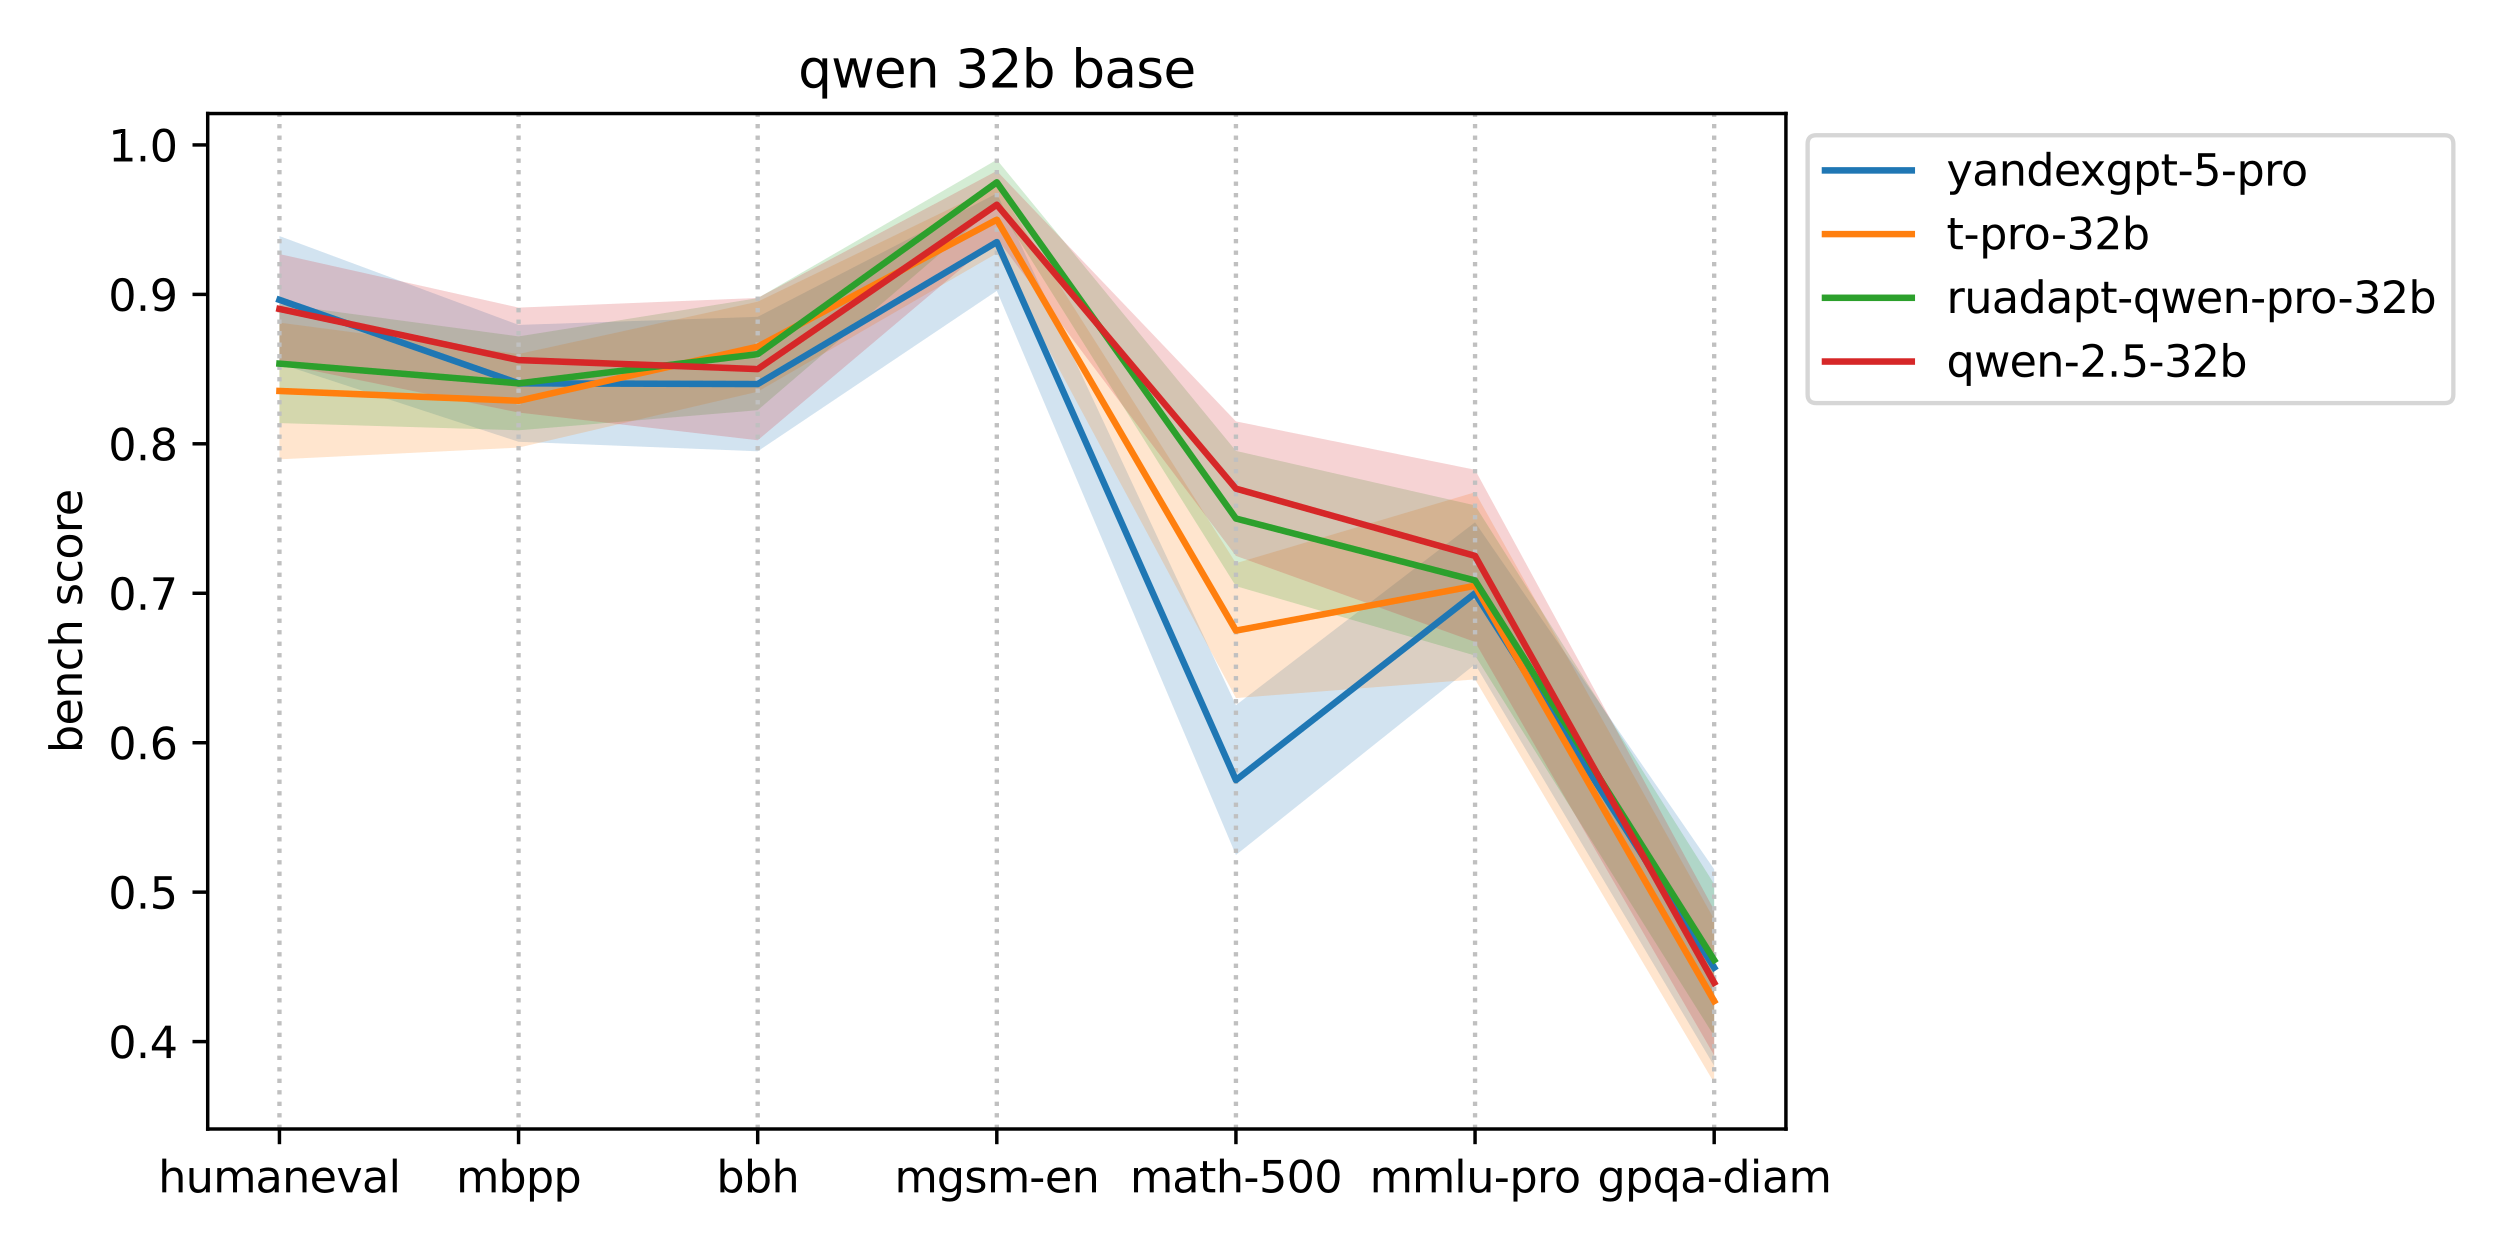 <?xml version="1.0" encoding="utf-8" standalone="no"?>
<!DOCTYPE svg PUBLIC "-//W3C//DTD SVG 1.1//EN"
  "http://www.w3.org/Graphics/SVG/1.1/DTD/svg11.dtd">
<svg xmlns:xlink="http://www.w3.org/1999/xlink" width="576pt" height="288pt" viewBox="0 0 576 288" xmlns="http://www.w3.org/2000/svg" version="1.1">
 <defs>
  <style type="text/css">*{stroke-linejoin: round; stroke-linecap: butt}</style>
 </defs>
 <g id="figure_1">
  <g id="patch_1">
   <path d="M 0 288 
L 576 288 
L 576 0 
L 0 0 
z
" style="fill: #ffffff"/>
  </g>
  <g id="axes_1">
   <g id="patch_2">
    <path d="M 47.855 260.12 
L 411.475 260.12 
L 411.475 26.16 
L 47.855 26.16 
z
" style="fill: #ffffff"/>
   </g>
   <g id="FillBetweenPolyCollection_1">
    <path d="M 64.383 54.389 
L 64.383 83.781 
L 119.477 101.788 
L 174.571 103.978 
L 229.665 67.008 
L 284.759 196.985 
L 339.853 153.043 
L 394.947 245.589 
L 394.947 200.29 
L 394.947 200.29 
L 339.853 120.333 
L 284.759 162.468 
L 229.665 44.542 
L 174.571 72.99 
L 119.477 74.859 
L 64.383 54.389 
z
" clip-path="url(#p6dbb147950)" style="fill: #1f77b4; fill-opacity: 0.2"/>
   </g>
   <g id="FillBetweenPolyCollection_2">
    <path d="M 64.383 74.334 
L 64.383 105.826 
L 119.477 103.127 
L 174.571 90.249 
L 229.665 58.357 
L 284.759 160.833 
L 339.853 156.529 
L 394.947 249.485 
L 394.947 211.826 
L 394.947 211.826 
L 339.853 113.404 
L 284.759 129.758 
L 229.665 42.863 
L 174.571 69.504 
L 119.477 81.558 
L 64.383 74.334 
z
" clip-path="url(#p6dbb147950)" style="fill: #ff7f0e; fill-opacity: 0.2"/>
   </g>
   <g id="FillBetweenPolyCollection_3">
    <path d="M 64.383 70.082 
L 64.383 97.48 
L 119.477 99.142 
L 174.571 94.51 
L 229.665 47.21 
L 284.759 135.052 
L 339.853 151.048 
L 394.947 238.72 
L 394.947 203.681 
L 394.947 203.681 
L 339.853 116.444 
L 284.759 103.892 
L 229.665 36.795 
L 174.571 68.686 
L 119.477 77.505 
L 64.383 70.082 
z
" clip-path="url(#p6dbb147950)" style="fill: #2ca02c; fill-opacity: 0.2"/>
   </g>
   <g id="FillBetweenPolyCollection_4">
    <path d="M 64.383 58.535 
L 64.383 83.834 
L 119.477 95.056 
L 174.571 101.439 
L 229.665 54.957 
L 284.759 128.08 
L 339.853 147.921 
L 394.947 243.155 
L 394.947 209.68 
L 394.947 209.68 
L 339.853 108.239 
L 284.759 97.092 
L 229.665 39.377 
L 174.571 68.643 
L 119.477 70.873 
L 64.383 58.535 
z
" clip-path="url(#p6dbb147950)" style="fill: #d62728; fill-opacity: 0.2"/>
   </g>
   <g id="matplotlib.axis_1">
    <g id="xtick_1">
     <g id="line2d_1">
      <defs>
       <path id="mb7150c63c7" d="M 0 0 
L 0 3.5 
" style="stroke: #000000; stroke-width: 0.8"/>
      </defs>
      <g>
       <use xlink:href="#mb7150c63c7" x="64.383" y="260.12" style="stroke: #000000; stroke-width: 0.8"/>
      </g>
     </g>
     <g id="text_1">
      <!-- humaneval -->
      <g transform="translate(36.453 274.718) scale(0.1 -0.1)">
       <defs>
        <path id="DejaVuSans-68" d="M 3513 2113 
L 3513 0 
L 2938 0 
L 2938 2094 
Q 2938 2591 2744 2837 
Q 2550 3084 2163 3084 
Q 1697 3084 1428 2787 
Q 1159 2491 1159 1978 
L 1159 0 
L 581 0 
L 581 4863 
L 1159 4863 
L 1159 2956 
Q 1366 3272 1645 3428 
Q 1925 3584 2291 3584 
Q 2894 3584 3203 3211 
Q 3513 2838 3513 2113 
z
" transform="scale(0.016)"/>
        <path id="DejaVuSans-75" d="M 544 1381 
L 544 3500 
L 1119 3500 
L 1119 1403 
Q 1119 906 1312 657 
Q 1506 409 1894 409 
Q 2359 409 2629 706 
Q 2900 1003 2900 1516 
L 2900 3500 
L 3475 3500 
L 3475 0 
L 2900 0 
L 2900 538 
Q 2691 219 2414 64 
Q 2138 -91 1772 -91 
Q 1169 -91 856 284 
Q 544 659 544 1381 
z
M 1991 3584 
L 1991 3584 
z
" transform="scale(0.016)"/>
        <path id="DejaVuSans-6d" d="M 3328 2828 
Q 3544 3216 3844 3400 
Q 4144 3584 4550 3584 
Q 5097 3584 5394 3201 
Q 5691 2819 5691 2113 
L 5691 0 
L 5113 0 
L 5113 2094 
Q 5113 2597 4934 2840 
Q 4756 3084 4391 3084 
Q 3944 3084 3684 2787 
Q 3425 2491 3425 1978 
L 3425 0 
L 2847 0 
L 2847 2094 
Q 2847 2600 2669 2842 
Q 2491 3084 2119 3084 
Q 1678 3084 1418 2786 
Q 1159 2488 1159 1978 
L 1159 0 
L 581 0 
L 581 3500 
L 1159 3500 
L 1159 2956 
Q 1356 3278 1631 3431 
Q 1906 3584 2284 3584 
Q 2666 3584 2933 3390 
Q 3200 3197 3328 2828 
z
" transform="scale(0.016)"/>
        <path id="DejaVuSans-61" d="M 2194 1759 
Q 1497 1759 1228 1600 
Q 959 1441 959 1056 
Q 959 750 1161 570 
Q 1363 391 1709 391 
Q 2188 391 2477 730 
Q 2766 1069 2766 1631 
L 2766 1759 
L 2194 1759 
z
M 3341 1997 
L 3341 0 
L 2766 0 
L 2766 531 
Q 2569 213 2275 61 
Q 1981 -91 1556 -91 
Q 1019 -91 701 211 
Q 384 513 384 1019 
Q 384 1609 779 1909 
Q 1175 2209 1959 2209 
L 2766 2209 
L 2766 2266 
Q 2766 2663 2505 2880 
Q 2244 3097 1772 3097 
Q 1472 3097 1187 3025 
Q 903 2953 641 2809 
L 641 3341 
Q 956 3463 1253 3523 
Q 1550 3584 1831 3584 
Q 2591 3584 2966 3190 
Q 3341 2797 3341 1997 
z
" transform="scale(0.016)"/>
        <path id="DejaVuSans-6e" d="M 3513 2113 
L 3513 0 
L 2938 0 
L 2938 2094 
Q 2938 2591 2744 2837 
Q 2550 3084 2163 3084 
Q 1697 3084 1428 2787 
Q 1159 2491 1159 1978 
L 1159 0 
L 581 0 
L 581 3500 
L 1159 3500 
L 1159 2956 
Q 1366 3272 1645 3428 
Q 1925 3584 2291 3584 
Q 2894 3584 3203 3211 
Q 3513 2838 3513 2113 
z
" transform="scale(0.016)"/>
        <path id="DejaVuSans-65" d="M 3597 1894 
L 3597 1613 
L 953 1613 
Q 991 1019 1311 708 
Q 1631 397 2203 397 
Q 2534 397 2845 478 
Q 3156 559 3463 722 
L 3463 178 
Q 3153 47 2828 -22 
Q 2503 -91 2169 -91 
Q 1331 -91 842 396 
Q 353 884 353 1716 
Q 353 2575 817 3079 
Q 1281 3584 2069 3584 
Q 2775 3584 3186 3129 
Q 3597 2675 3597 1894 
z
M 3022 2063 
Q 3016 2534 2758 2815 
Q 2500 3097 2075 3097 
Q 1594 3097 1305 2825 
Q 1016 2553 972 2059 
L 3022 2063 
z
" transform="scale(0.016)"/>
        <path id="DejaVuSans-76" d="M 191 3500 
L 800 3500 
L 1894 563 
L 2988 3500 
L 3597 3500 
L 2284 0 
L 1503 0 
L 191 3500 
z
" transform="scale(0.016)"/>
        <path id="DejaVuSans-6c" d="M 603 4863 
L 1178 4863 
L 1178 0 
L 603 0 
L 603 4863 
z
" transform="scale(0.016)"/>
       </defs>
       <use xlink:href="#DejaVuSans-68"/>
       <use xlink:href="#DejaVuSans-75" transform="translate(63.379 0)"/>
       <use xlink:href="#DejaVuSans-6d" transform="translate(126.758 0)"/>
       <use xlink:href="#DejaVuSans-61" transform="translate(224.17 0)"/>
       <use xlink:href="#DejaVuSans-6e" transform="translate(285.449 0)"/>
       <use xlink:href="#DejaVuSans-65" transform="translate(348.828 0)"/>
       <use xlink:href="#DejaVuSans-76" transform="translate(410.352 0)"/>
       <use xlink:href="#DejaVuSans-61" transform="translate(469.531 0)"/>
       <use xlink:href="#DejaVuSans-6c" transform="translate(530.811 0)"/>
      </g>
     </g>
    </g>
    <g id="xtick_2">
     <g id="line2d_2">
      <g>
       <use xlink:href="#mb7150c63c7" x="119.477" y="260.12" style="stroke: #000000; stroke-width: 0.8"/>
      </g>
     </g>
     <g id="text_2">
      <!-- mbpp -->
      <g transform="translate(105.084 274.718) scale(0.1 -0.1)">
       <defs>
        <path id="DejaVuSans-62" d="M 3116 1747 
Q 3116 2381 2855 2742 
Q 2594 3103 2138 3103 
Q 1681 3103 1420 2742 
Q 1159 2381 1159 1747 
Q 1159 1113 1420 752 
Q 1681 391 2138 391 
Q 2594 391 2855 752 
Q 3116 1113 3116 1747 
z
M 1159 2969 
Q 1341 3281 1617 3432 
Q 1894 3584 2278 3584 
Q 2916 3584 3314 3078 
Q 3713 2572 3713 1747 
Q 3713 922 3314 415 
Q 2916 -91 2278 -91 
Q 1894 -91 1617 61 
Q 1341 213 1159 525 
L 1159 0 
L 581 0 
L 581 4863 
L 1159 4863 
L 1159 2969 
z
" transform="scale(0.016)"/>
        <path id="DejaVuSans-70" d="M 1159 525 
L 1159 -1331 
L 581 -1331 
L 581 3500 
L 1159 3500 
L 1159 2969 
Q 1341 3281 1617 3432 
Q 1894 3584 2278 3584 
Q 2916 3584 3314 3078 
Q 3713 2572 3713 1747 
Q 3713 922 3314 415 
Q 2916 -91 2278 -91 
Q 1894 -91 1617 61 
Q 1341 213 1159 525 
z
M 3116 1747 
Q 3116 2381 2855 2742 
Q 2594 3103 2138 3103 
Q 1681 3103 1420 2742 
Q 1159 2381 1159 1747 
Q 1159 1113 1420 752 
Q 1681 391 2138 391 
Q 2594 391 2855 752 
Q 3116 1113 3116 1747 
z
" transform="scale(0.016)"/>
       </defs>
       <use xlink:href="#DejaVuSans-6d"/>
       <use xlink:href="#DejaVuSans-62" transform="translate(97.412 0)"/>
       <use xlink:href="#DejaVuSans-70" transform="translate(160.889 0)"/>
       <use xlink:href="#DejaVuSans-70" transform="translate(224.365 0)"/>
      </g>
     </g>
    </g>
    <g id="xtick_3">
     <g id="line2d_3">
      <g>
       <use xlink:href="#mb7150c63c7" x="174.571" y="260.12" style="stroke: #000000; stroke-width: 0.8"/>
      </g>
     </g>
     <g id="text_3">
      <!-- bbh -->
      <g transform="translate(165.054 274.718) scale(0.1 -0.1)">
       <use xlink:href="#DejaVuSans-62"/>
       <use xlink:href="#DejaVuSans-62" transform="translate(63.477 0)"/>
       <use xlink:href="#DejaVuSans-68" transform="translate(126.953 0)"/>
      </g>
     </g>
    </g>
    <g id="xtick_4">
     <g id="line2d_4">
      <g>
       <use xlink:href="#mb7150c63c7" x="229.665" y="260.12" style="stroke: #000000; stroke-width: 0.8"/>
      </g>
     </g>
     <g id="text_4">
      <!-- mgsm-en -->
      <g transform="translate(206.096 274.718) scale(0.1 -0.1)">
       <defs>
        <path id="DejaVuSans-67" d="M 2906 1791 
Q 2906 2416 2648 2759 
Q 2391 3103 1925 3103 
Q 1463 3103 1205 2759 
Q 947 2416 947 1791 
Q 947 1169 1205 825 
Q 1463 481 1925 481 
Q 2391 481 2648 825 
Q 2906 1169 2906 1791 
z
M 3481 434 
Q 3481 -459 3084 -895 
Q 2688 -1331 1869 -1331 
Q 1566 -1331 1297 -1286 
Q 1028 -1241 775 -1147 
L 775 -588 
Q 1028 -725 1275 -790 
Q 1522 -856 1778 -856 
Q 2344 -856 2625 -561 
Q 2906 -266 2906 331 
L 2906 616 
Q 2728 306 2450 153 
Q 2172 0 1784 0 
Q 1141 0 747 490 
Q 353 981 353 1791 
Q 353 2603 747 3093 
Q 1141 3584 1784 3584 
Q 2172 3584 2450 3431 
Q 2728 3278 2906 2969 
L 2906 3500 
L 3481 3500 
L 3481 434 
z
" transform="scale(0.016)"/>
        <path id="DejaVuSans-73" d="M 2834 3397 
L 2834 2853 
Q 2591 2978 2328 3040 
Q 2066 3103 1784 3103 
Q 1356 3103 1142 2972 
Q 928 2841 928 2578 
Q 928 2378 1081 2264 
Q 1234 2150 1697 2047 
L 1894 2003 
Q 2506 1872 2764 1633 
Q 3022 1394 3022 966 
Q 3022 478 2636 193 
Q 2250 -91 1575 -91 
Q 1294 -91 989 -36 
Q 684 19 347 128 
L 347 722 
Q 666 556 975 473 
Q 1284 391 1588 391 
Q 1994 391 2212 530 
Q 2431 669 2431 922 
Q 2431 1156 2273 1281 
Q 2116 1406 1581 1522 
L 1381 1569 
Q 847 1681 609 1914 
Q 372 2147 372 2553 
Q 372 3047 722 3315 
Q 1072 3584 1716 3584 
Q 2034 3584 2315 3537 
Q 2597 3491 2834 3397 
z
" transform="scale(0.016)"/>
        <path id="DejaVuSans-2d" d="M 313 2009 
L 1997 2009 
L 1997 1497 
L 313 1497 
L 313 2009 
z
" transform="scale(0.016)"/>
       </defs>
       <use xlink:href="#DejaVuSans-6d"/>
       <use xlink:href="#DejaVuSans-67" transform="translate(97.412 0)"/>
       <use xlink:href="#DejaVuSans-73" transform="translate(160.889 0)"/>
       <use xlink:href="#DejaVuSans-6d" transform="translate(212.988 0)"/>
       <use xlink:href="#DejaVuSans-2d" transform="translate(310.4 0)"/>
       <use xlink:href="#DejaVuSans-65" transform="translate(346.484 0)"/>
       <use xlink:href="#DejaVuSans-6e" transform="translate(408.008 0)"/>
      </g>
     </g>
    </g>
    <g id="xtick_5">
     <g id="line2d_5">
      <g>
       <use xlink:href="#mb7150c63c7" x="284.759" y="260.12" style="stroke: #000000; stroke-width: 0.8"/>
      </g>
     </g>
     <g id="text_5">
      <!-- math-500 -->
      <g transform="translate(260.348 274.718) scale(0.1 -0.1)">
       <defs>
        <path id="DejaVuSans-74" d="M 1172 4494 
L 1172 3500 
L 2356 3500 
L 2356 3053 
L 1172 3053 
L 1172 1153 
Q 1172 725 1289 603 
Q 1406 481 1766 481 
L 2356 481 
L 2356 0 
L 1766 0 
Q 1100 0 847 248 
Q 594 497 594 1153 
L 594 3053 
L 172 3053 
L 172 3500 
L 594 3500 
L 594 4494 
L 1172 4494 
z
" transform="scale(0.016)"/>
        <path id="DejaVuSans-35" d="M 691 4666 
L 3169 4666 
L 3169 4134 
L 1269 4134 
L 1269 2991 
Q 1406 3038 1543 3061 
Q 1681 3084 1819 3084 
Q 2600 3084 3056 2656 
Q 3513 2228 3513 1497 
Q 3513 744 3044 326 
Q 2575 -91 1722 -91 
Q 1428 -91 1123 -41 
Q 819 9 494 109 
L 494 744 
Q 775 591 1075 516 
Q 1375 441 1709 441 
Q 2250 441 2565 725 
Q 2881 1009 2881 1497 
Q 2881 1984 2565 2268 
Q 2250 2553 1709 2553 
Q 1456 2553 1204 2497 
Q 953 2441 691 2322 
L 691 4666 
z
" transform="scale(0.016)"/>
        <path id="DejaVuSans-30" d="M 2034 4250 
Q 1547 4250 1301 3770 
Q 1056 3291 1056 2328 
Q 1056 1369 1301 889 
Q 1547 409 2034 409 
Q 2525 409 2770 889 
Q 3016 1369 3016 2328 
Q 3016 3291 2770 3770 
Q 2525 4250 2034 4250 
z
M 2034 4750 
Q 2819 4750 3233 4129 
Q 3647 3509 3647 2328 
Q 3647 1150 3233 529 
Q 2819 -91 2034 -91 
Q 1250 -91 836 529 
Q 422 1150 422 2328 
Q 422 3509 836 4129 
Q 1250 4750 2034 4750 
z
" transform="scale(0.016)"/>
       </defs>
       <use xlink:href="#DejaVuSans-6d"/>
       <use xlink:href="#DejaVuSans-61" transform="translate(97.412 0)"/>
       <use xlink:href="#DejaVuSans-74" transform="translate(158.691 0)"/>
       <use xlink:href="#DejaVuSans-68" transform="translate(197.9 0)"/>
       <use xlink:href="#DejaVuSans-2d" transform="translate(261.279 0)"/>
       <use xlink:href="#DejaVuSans-35" transform="translate(297.363 0)"/>
       <use xlink:href="#DejaVuSans-30" transform="translate(360.986 0)"/>
       <use xlink:href="#DejaVuSans-30" transform="translate(424.609 0)"/>
      </g>
     </g>
    </g>
    <g id="xtick_6">
     <g id="line2d_6">
      <g>
       <use xlink:href="#mb7150c63c7" x="339.853" y="260.12" style="stroke: #000000; stroke-width: 0.8"/>
      </g>
     </g>
     <g id="text_6">
      <!-- mmlu-pro -->
      <g transform="translate(315.574 274.718) scale(0.1 -0.1)">
       <defs>
        <path id="DejaVuSans-72" d="M 2631 2963 
Q 2534 3019 2420 3045 
Q 2306 3072 2169 3072 
Q 1681 3072 1420 2755 
Q 1159 2438 1159 1844 
L 1159 0 
L 581 0 
L 581 3500 
L 1159 3500 
L 1159 2956 
Q 1341 3275 1631 3429 
Q 1922 3584 2338 3584 
Q 2397 3584 2469 3576 
Q 2541 3569 2628 3553 
L 2631 2963 
z
" transform="scale(0.016)"/>
        <path id="DejaVuSans-6f" d="M 1959 3097 
Q 1497 3097 1228 2736 
Q 959 2375 959 1747 
Q 959 1119 1226 758 
Q 1494 397 1959 397 
Q 2419 397 2687 759 
Q 2956 1122 2956 1747 
Q 2956 2369 2687 2733 
Q 2419 3097 1959 3097 
z
M 1959 3584 
Q 2709 3584 3137 3096 
Q 3566 2609 3566 1747 
Q 3566 888 3137 398 
Q 2709 -91 1959 -91 
Q 1206 -91 779 398 
Q 353 888 353 1747 
Q 353 2609 779 3096 
Q 1206 3584 1959 3584 
z
" transform="scale(0.016)"/>
       </defs>
       <use xlink:href="#DejaVuSans-6d"/>
       <use xlink:href="#DejaVuSans-6d" transform="translate(97.412 0)"/>
       <use xlink:href="#DejaVuSans-6c" transform="translate(194.824 0)"/>
       <use xlink:href="#DejaVuSans-75" transform="translate(222.607 0)"/>
       <use xlink:href="#DejaVuSans-2d" transform="translate(285.986 0)"/>
       <use xlink:href="#DejaVuSans-70" transform="translate(322.07 0)"/>
       <use xlink:href="#DejaVuSans-72" transform="translate(385.547 0)"/>
       <use xlink:href="#DejaVuSans-6f" transform="translate(424.41 0)"/>
      </g>
     </g>
    </g>
    <g id="xtick_7">
     <g id="line2d_7">
      <g>
       <use xlink:href="#mb7150c63c7" x="394.947" y="260.12" style="stroke: #000000; stroke-width: 0.8"/>
      </g>
     </g>
     <g id="text_7">
      <!-- gpqa-diam -->
      <g transform="translate(368.059 274.718) scale(0.1 -0.1)">
       <defs>
        <path id="DejaVuSans-71" d="M 947 1747 
Q 947 1113 1208 752 
Q 1469 391 1925 391 
Q 2381 391 2643 752 
Q 2906 1113 2906 1747 
Q 2906 2381 2643 2742 
Q 2381 3103 1925 3103 
Q 1469 3103 1208 2742 
Q 947 2381 947 1747 
z
M 2906 525 
Q 2725 213 2448 61 
Q 2172 -91 1784 -91 
Q 1150 -91 751 415 
Q 353 922 353 1747 
Q 353 2572 751 3078 
Q 1150 3584 1784 3584 
Q 2172 3584 2448 3432 
Q 2725 3281 2906 2969 
L 2906 3500 
L 3481 3500 
L 3481 -1331 
L 2906 -1331 
L 2906 525 
z
" transform="scale(0.016)"/>
        <path id="DejaVuSans-64" d="M 2906 2969 
L 2906 4863 
L 3481 4863 
L 3481 0 
L 2906 0 
L 2906 525 
Q 2725 213 2448 61 
Q 2172 -91 1784 -91 
Q 1150 -91 751 415 
Q 353 922 353 1747 
Q 353 2572 751 3078 
Q 1150 3584 1784 3584 
Q 2172 3584 2448 3432 
Q 2725 3281 2906 2969 
z
M 947 1747 
Q 947 1113 1208 752 
Q 1469 391 1925 391 
Q 2381 391 2643 752 
Q 2906 1113 2906 1747 
Q 2906 2381 2643 2742 
Q 2381 3103 1925 3103 
Q 1469 3103 1208 2742 
Q 947 2381 947 1747 
z
" transform="scale(0.016)"/>
        <path id="DejaVuSans-69" d="M 603 3500 
L 1178 3500 
L 1178 0 
L 603 0 
L 603 3500 
z
M 603 4863 
L 1178 4863 
L 1178 4134 
L 603 4134 
L 603 4863 
z
" transform="scale(0.016)"/>
       </defs>
       <use xlink:href="#DejaVuSans-67"/>
       <use xlink:href="#DejaVuSans-70" transform="translate(63.477 0)"/>
       <use xlink:href="#DejaVuSans-71" transform="translate(126.953 0)"/>
       <use xlink:href="#DejaVuSans-61" transform="translate(190.43 0)"/>
       <use xlink:href="#DejaVuSans-2d" transform="translate(251.709 0)"/>
       <use xlink:href="#DejaVuSans-64" transform="translate(287.793 0)"/>
       <use xlink:href="#DejaVuSans-69" transform="translate(351.27 0)"/>
       <use xlink:href="#DejaVuSans-61" transform="translate(379.053 0)"/>
       <use xlink:href="#DejaVuSans-6d" transform="translate(440.332 0)"/>
      </g>
     </g>
    </g>
   </g>
   <g id="matplotlib.axis_2">
    <g id="ytick_1">
     <g id="line2d_8">
      <defs>
       <path id="m9d7201473e" d="M 0 0 
L -3.5 0 
" style="stroke: #000000; stroke-width: 0.8"/>
      </defs>
      <g>
       <use xlink:href="#m9d7201473e" x="47.855" y="239.981" style="stroke: #000000; stroke-width: 0.8"/>
      </g>
     </g>
     <g id="text_8">
      <!-- 0.4 -->
      <g transform="translate(24.952 243.78) scale(0.1 -0.1)">
       <defs>
        <path id="DejaVuSans-2e" d="M 684 794 
L 1344 794 
L 1344 0 
L 684 0 
L 684 794 
z
" transform="scale(0.016)"/>
        <path id="DejaVuSans-34" d="M 2419 4116 
L 825 1625 
L 2419 1625 
L 2419 4116 
z
M 2253 4666 
L 3047 4666 
L 3047 1625 
L 3713 1625 
L 3713 1100 
L 3047 1100 
L 3047 0 
L 2419 0 
L 2419 1100 
L 313 1100 
L 313 1709 
L 2253 4666 
z
" transform="scale(0.016)"/>
       </defs>
       <use xlink:href="#DejaVuSans-30"/>
       <use xlink:href="#DejaVuSans-2e" transform="translate(63.623 0)"/>
       <use xlink:href="#DejaVuSans-34" transform="translate(95.41 0)"/>
      </g>
     </g>
    </g>
    <g id="ytick_2">
     <g id="line2d_9">
      <g>
       <use xlink:href="#m9d7201473e" x="47.855" y="205.55" style="stroke: #000000; stroke-width: 0.8"/>
      </g>
     </g>
     <g id="text_9">
      <!-- 0.5 -->
      <g transform="translate(24.952 209.349) scale(0.1 -0.1)">
       <use xlink:href="#DejaVuSans-30"/>
       <use xlink:href="#DejaVuSans-2e" transform="translate(63.623 0)"/>
       <use xlink:href="#DejaVuSans-35" transform="translate(95.41 0)"/>
      </g>
     </g>
    </g>
    <g id="ytick_3">
     <g id="line2d_10">
      <g>
       <use xlink:href="#m9d7201473e" x="47.855" y="171.119" style="stroke: #000000; stroke-width: 0.8"/>
      </g>
     </g>
     <g id="text_10">
      <!-- 0.6 -->
      <g transform="translate(24.952 174.918) scale(0.1 -0.1)">
       <defs>
        <path id="DejaVuSans-36" d="M 2113 2584 
Q 1688 2584 1439 2293 
Q 1191 2003 1191 1497 
Q 1191 994 1439 701 
Q 1688 409 2113 409 
Q 2538 409 2786 701 
Q 3034 994 3034 1497 
Q 3034 2003 2786 2293 
Q 2538 2584 2113 2584 
z
M 3366 4563 
L 3366 3988 
Q 3128 4100 2886 4159 
Q 2644 4219 2406 4219 
Q 1781 4219 1451 3797 
Q 1122 3375 1075 2522 
Q 1259 2794 1537 2939 
Q 1816 3084 2150 3084 
Q 2853 3084 3261 2657 
Q 3669 2231 3669 1497 
Q 3669 778 3244 343 
Q 2819 -91 2113 -91 
Q 1303 -91 875 529 
Q 447 1150 447 2328 
Q 447 3434 972 4092 
Q 1497 4750 2381 4750 
Q 2619 4750 2861 4703 
Q 3103 4656 3366 4563 
z
" transform="scale(0.016)"/>
       </defs>
       <use xlink:href="#DejaVuSans-30"/>
       <use xlink:href="#DejaVuSans-2e" transform="translate(63.623 0)"/>
       <use xlink:href="#DejaVuSans-36" transform="translate(95.41 0)"/>
      </g>
     </g>
    </g>
    <g id="ytick_4">
     <g id="line2d_11">
      <g>
       <use xlink:href="#m9d7201473e" x="47.855" y="136.688" style="stroke: #000000; stroke-width: 0.8"/>
      </g>
     </g>
     <g id="text_11">
      <!-- 0.7 -->
      <g transform="translate(24.952 140.487) scale(0.1 -0.1)">
       <defs>
        <path id="DejaVuSans-37" d="M 525 4666 
L 3525 4666 
L 3525 4397 
L 1831 0 
L 1172 0 
L 2766 4134 
L 525 4134 
L 525 4666 
z
" transform="scale(0.016)"/>
       </defs>
       <use xlink:href="#DejaVuSans-30"/>
       <use xlink:href="#DejaVuSans-2e" transform="translate(63.623 0)"/>
       <use xlink:href="#DejaVuSans-37" transform="translate(95.41 0)"/>
      </g>
     </g>
    </g>
    <g id="ytick_5">
     <g id="line2d_12">
      <g>
       <use xlink:href="#m9d7201473e" x="47.855" y="102.257" style="stroke: #000000; stroke-width: 0.8"/>
      </g>
     </g>
     <g id="text_12">
      <!-- 0.8 -->
      <g transform="translate(24.952 106.056) scale(0.1 -0.1)">
       <defs>
        <path id="DejaVuSans-38" d="M 2034 2216 
Q 1584 2216 1326 1975 
Q 1069 1734 1069 1313 
Q 1069 891 1326 650 
Q 1584 409 2034 409 
Q 2484 409 2743 651 
Q 3003 894 3003 1313 
Q 3003 1734 2745 1975 
Q 2488 2216 2034 2216 
z
M 1403 2484 
Q 997 2584 770 2862 
Q 544 3141 544 3541 
Q 544 4100 942 4425 
Q 1341 4750 2034 4750 
Q 2731 4750 3128 4425 
Q 3525 4100 3525 3541 
Q 3525 3141 3298 2862 
Q 3072 2584 2669 2484 
Q 3125 2378 3379 2068 
Q 3634 1759 3634 1313 
Q 3634 634 3220 271 
Q 2806 -91 2034 -91 
Q 1263 -91 848 271 
Q 434 634 434 1313 
Q 434 1759 690 2068 
Q 947 2378 1403 2484 
z
M 1172 3481 
Q 1172 3119 1398 2916 
Q 1625 2713 2034 2713 
Q 2441 2713 2670 2916 
Q 2900 3119 2900 3481 
Q 2900 3844 2670 4047 
Q 2441 4250 2034 4250 
Q 1625 4250 1398 4047 
Q 1172 3844 1172 3481 
z
" transform="scale(0.016)"/>
       </defs>
       <use xlink:href="#DejaVuSans-30"/>
       <use xlink:href="#DejaVuSans-2e" transform="translate(63.623 0)"/>
       <use xlink:href="#DejaVuSans-38" transform="translate(95.41 0)"/>
      </g>
     </g>
    </g>
    <g id="ytick_6">
     <g id="line2d_13">
      <g>
       <use xlink:href="#m9d7201473e" x="47.855" y="67.826" style="stroke: #000000; stroke-width: 0.8"/>
      </g>
     </g>
     <g id="text_13">
      <!-- 0.9 -->
      <g transform="translate(24.952 71.625) scale(0.1 -0.1)">
       <defs>
        <path id="DejaVuSans-39" d="M 703 97 
L 703 672 
Q 941 559 1184 500 
Q 1428 441 1663 441 
Q 2288 441 2617 861 
Q 2947 1281 2994 2138 
Q 2813 1869 2534 1725 
Q 2256 1581 1919 1581 
Q 1219 1581 811 2004 
Q 403 2428 403 3163 
Q 403 3881 828 4315 
Q 1253 4750 1959 4750 
Q 2769 4750 3195 4129 
Q 3622 3509 3622 2328 
Q 3622 1225 3098 567 
Q 2575 -91 1691 -91 
Q 1453 -91 1209 -44 
Q 966 3 703 97 
z
M 1959 2075 
Q 2384 2075 2632 2365 
Q 2881 2656 2881 3163 
Q 2881 3666 2632 3958 
Q 2384 4250 1959 4250 
Q 1534 4250 1286 3958 
Q 1038 3666 1038 3163 
Q 1038 2656 1286 2365 
Q 1534 2075 1959 2075 
z
" transform="scale(0.016)"/>
       </defs>
       <use xlink:href="#DejaVuSans-30"/>
       <use xlink:href="#DejaVuSans-2e" transform="translate(63.623 0)"/>
       <use xlink:href="#DejaVuSans-39" transform="translate(95.41 0)"/>
      </g>
     </g>
    </g>
    <g id="ytick_7">
     <g id="line2d_14">
      <g>
       <use xlink:href="#m9d7201473e" x="47.855" y="33.394" style="stroke: #000000; stroke-width: 0.8"/>
      </g>
     </g>
     <g id="text_14">
      <!-- 1.0 -->
      <g transform="translate(24.952 37.194) scale(0.1 -0.1)">
       <defs>
        <path id="DejaVuSans-31" d="M 794 531 
L 1825 531 
L 1825 4091 
L 703 3866 
L 703 4441 
L 1819 4666 
L 2450 4666 
L 2450 531 
L 3481 531 
L 3481 0 
L 794 0 
L 794 531 
z
" transform="scale(0.016)"/>
       </defs>
       <use xlink:href="#DejaVuSans-31"/>
       <use xlink:href="#DejaVuSans-2e" transform="translate(63.623 0)"/>
       <use xlink:href="#DejaVuSans-30" transform="translate(95.41 0)"/>
      </g>
     </g>
    </g>
    <g id="text_15">
     <!-- bench score -->
     <g transform="translate(18.872 173.499) rotate(-90) scale(0.1 -0.1)">
      <defs>
       <path id="DejaVuSans-63" d="M 3122 3366 
L 3122 2828 
Q 2878 2963 2633 3030 
Q 2388 3097 2138 3097 
Q 1578 3097 1268 2742 
Q 959 2388 959 1747 
Q 959 1106 1268 751 
Q 1578 397 2138 397 
Q 2388 397 2633 464 
Q 2878 531 3122 666 
L 3122 134 
Q 2881 22 2623 -34 
Q 2366 -91 2075 -91 
Q 1284 -91 818 406 
Q 353 903 353 1747 
Q 353 2603 823 3093 
Q 1294 3584 2113 3584 
Q 2378 3584 2631 3529 
Q 2884 3475 3122 3366 
z
" transform="scale(0.016)"/>
       <path id="DejaVuSans-20" transform="scale(0.016)"/>
      </defs>
      <use xlink:href="#DejaVuSans-62"/>
      <use xlink:href="#DejaVuSans-65" transform="translate(63.477 0)"/>
      <use xlink:href="#DejaVuSans-6e" transform="translate(125 0)"/>
      <use xlink:href="#DejaVuSans-63" transform="translate(188.379 0)"/>
      <use xlink:href="#DejaVuSans-68" transform="translate(243.359 0)"/>
      <use xlink:href="#DejaVuSans-20" transform="translate(306.738 0)"/>
      <use xlink:href="#DejaVuSans-73" transform="translate(338.525 0)"/>
      <use xlink:href="#DejaVuSans-63" transform="translate(390.625 0)"/>
      <use xlink:href="#DejaVuSans-6f" transform="translate(445.605 0)"/>
      <use xlink:href="#DejaVuSans-72" transform="translate(506.787 0)"/>
      <use xlink:href="#DejaVuSans-65" transform="translate(545.65 0)"/>
     </g>
    </g>
   </g>
   <g id="line2d_15">
    <path d="M 64.383 260.12 
L 64.383 26.16 
" clip-path="url(#p6dbb147950)" style="fill: none; stroke-dasharray: 1,1.65; stroke-dashoffset: 0; stroke: #c0c0c0"/>
   </g>
   <g id="line2d_16">
    <path d="M 119.477 260.12 
L 119.477 26.16 
" clip-path="url(#p6dbb147950)" style="fill: none; stroke-dasharray: 1,1.65; stroke-dashoffset: 0; stroke: #c0c0c0"/>
   </g>
   <g id="line2d_17">
    <path d="M 174.571 260.12 
L 174.571 26.16 
" clip-path="url(#p6dbb147950)" style="fill: none; stroke-dasharray: 1,1.65; stroke-dashoffset: 0; stroke: #c0c0c0"/>
   </g>
   <g id="line2d_18">
    <path d="M 229.665 260.12 
L 229.665 26.16 
" clip-path="url(#p6dbb147950)" style="fill: none; stroke-dasharray: 1,1.65; stroke-dashoffset: 0; stroke: #c0c0c0"/>
   </g>
   <g id="line2d_19">
    <path d="M 284.759 260.12 
L 284.759 26.16 
" clip-path="url(#p6dbb147950)" style="fill: none; stroke-dasharray: 1,1.65; stroke-dashoffset: 0; stroke: #c0c0c0"/>
   </g>
   <g id="line2d_20">
    <path d="M 339.853 260.12 
L 339.853 26.16 
" clip-path="url(#p6dbb147950)" style="fill: none; stroke-dasharray: 1,1.65; stroke-dashoffset: 0; stroke: #c0c0c0"/>
   </g>
   <g id="line2d_21">
    <path d="M 394.947 260.12 
L 394.947 26.16 
" clip-path="url(#p6dbb147950)" style="fill: none; stroke-dasharray: 1,1.65; stroke-dashoffset: 0; stroke: #c0c0c0"/>
   </g>
   <g id="line2d_22">
    <path d="M 64.383 69.085 
L 119.477 88.323 
L 174.571 88.484 
L 229.665 55.775 
L 284.759 179.727 
L 339.853 136.688 
L 394.947 222.939 
" clip-path="url(#p6dbb147950)" style="fill: none; stroke: #1f77b4; stroke-width: 1.5; stroke-linecap: square"/>
   </g>
   <g id="line2d_23">
    <path d="M 64.383 90.08 
L 119.477 92.343 
L 174.571 79.876 
L 229.665 50.61 
L 284.759 145.296 
L 339.853 134.966 
L 394.947 230.656 
" clip-path="url(#p6dbb147950)" style="fill: none; stroke: #ff7f0e; stroke-width: 1.5; stroke-linecap: square"/>
   </g>
   <g id="line2d_24">
    <path d="M 64.383 83.781 
L 119.477 88.323 
L 174.571 81.598 
L 229.665 42.002 
L 284.759 119.472 
L 339.853 133.746 
L 394.947 221.2 
" clip-path="url(#p6dbb147950)" style="fill: none; stroke: #2ca02c; stroke-width: 1.5; stroke-linecap: square"/>
   </g>
   <g id="line2d_25">
    <path d="M 64.383 71.185 
L 119.477 82.965 
L 174.571 85.041 
L 229.665 47.167 
L 284.759 112.586 
L 339.853 128.08 
L 394.947 226.417 
" clip-path="url(#p6dbb147950)" style="fill: none; stroke: #d62728; stroke-width: 1.5; stroke-linecap: square"/>
   </g>
   <g id="patch_3">
    <path d="M 47.855 260.12 
L 47.855 26.16 
" style="fill: none; stroke: #000000; stroke-width: 0.8; stroke-linejoin: miter; stroke-linecap: square"/>
   </g>
   <g id="patch_4">
    <path d="M 411.475 260.12 
L 411.475 26.16 
" style="fill: none; stroke: #000000; stroke-width: 0.8; stroke-linejoin: miter; stroke-linecap: square"/>
   </g>
   <g id="patch_5">
    <path d="M 47.855 260.12 
L 411.475 260.12 
" style="fill: none; stroke: #000000; stroke-width: 0.8; stroke-linejoin: miter; stroke-linecap: square"/>
   </g>
   <g id="patch_6">
    <path d="M 47.855 26.16 
L 411.475 26.16 
" style="fill: none; stroke: #000000; stroke-width: 0.8; stroke-linejoin: miter; stroke-linecap: square"/>
   </g>
   <g id="text_16">
    <!-- qwen 32b base -->
    <g transform="translate(183.893 20.16) scale(0.12 -0.12)">
     <defs>
      <path id="DejaVuSans-77" d="M 269 3500 
L 844 3500 
L 1563 769 
L 2278 3500 
L 2956 3500 
L 3675 769 
L 4391 3500 
L 4966 3500 
L 4050 0 
L 3372 0 
L 2619 2869 
L 1863 0 
L 1184 0 
L 269 3500 
z
" transform="scale(0.016)"/>
      <path id="DejaVuSans-33" d="M 2597 2516 
Q 3050 2419 3304 2112 
Q 3559 1806 3559 1356 
Q 3559 666 3084 287 
Q 2609 -91 1734 -91 
Q 1441 -91 1130 -33 
Q 819 25 488 141 
L 488 750 
Q 750 597 1062 519 
Q 1375 441 1716 441 
Q 2309 441 2620 675 
Q 2931 909 2931 1356 
Q 2931 1769 2642 2001 
Q 2353 2234 1838 2234 
L 1294 2234 
L 1294 2753 
L 1863 2753 
Q 2328 2753 2575 2939 
Q 2822 3125 2822 3475 
Q 2822 3834 2567 4026 
Q 2313 4219 1838 4219 
Q 1578 4219 1281 4162 
Q 984 4106 628 3988 
L 628 4550 
Q 988 4650 1302 4700 
Q 1616 4750 1894 4750 
Q 2613 4750 3031 4423 
Q 3450 4097 3450 3541 
Q 3450 3153 3228 2886 
Q 3006 2619 2597 2516 
z
" transform="scale(0.016)"/>
      <path id="DejaVuSans-32" d="M 1228 531 
L 3431 531 
L 3431 0 
L 469 0 
L 469 531 
Q 828 903 1448 1529 
Q 2069 2156 2228 2338 
Q 2531 2678 2651 2914 
Q 2772 3150 2772 3378 
Q 2772 3750 2511 3984 
Q 2250 4219 1831 4219 
Q 1534 4219 1204 4116 
Q 875 4013 500 3803 
L 500 4441 
Q 881 4594 1212 4672 
Q 1544 4750 1819 4750 
Q 2544 4750 2975 4387 
Q 3406 4025 3406 3419 
Q 3406 3131 3298 2873 
Q 3191 2616 2906 2266 
Q 2828 2175 2409 1742 
Q 1991 1309 1228 531 
z
" transform="scale(0.016)"/>
     </defs>
     <use xlink:href="#DejaVuSans-71"/>
     <use xlink:href="#DejaVuSans-77" transform="translate(63.477 0)"/>
     <use xlink:href="#DejaVuSans-65" transform="translate(145.264 0)"/>
     <use xlink:href="#DejaVuSans-6e" transform="translate(206.787 0)"/>
     <use xlink:href="#DejaVuSans-20" transform="translate(270.166 0)"/>
     <use xlink:href="#DejaVuSans-33" transform="translate(301.953 0)"/>
     <use xlink:href="#DejaVuSans-32" transform="translate(365.576 0)"/>
     <use xlink:href="#DejaVuSans-62" transform="translate(429.199 0)"/>
     <use xlink:href="#DejaVuSans-20" transform="translate(492.676 0)"/>
     <use xlink:href="#DejaVuSans-62" transform="translate(524.463 0)"/>
     <use xlink:href="#DejaVuSans-61" transform="translate(587.939 0)"/>
     <use xlink:href="#DejaVuSans-73" transform="translate(649.219 0)"/>
     <use xlink:href="#DejaVuSans-65" transform="translate(701.318 0)"/>
    </g>
   </g>
   <g id="legend_1">
    <g id="patch_7">
     <path d="M 418.475 92.873 
L 563.252 92.873 
Q 565.252 92.873 565.252 90.873 
L 565.252 33.16 
Q 565.252 31.16 563.252 31.16 
L 418.475 31.16 
Q 416.475 31.16 416.475 33.16 
L 416.475 90.873 
Q 416.475 92.873 418.475 92.873 
z
" style="fill: #ffffff; opacity: 0.8; stroke: #cccccc; stroke-linejoin: miter"/>
    </g>
    <g id="line2d_26">
     <path d="M 420.475 39.258 
L 430.475 39.258 
L 440.475 39.258 
" style="fill: none; stroke: #1f77b4; stroke-width: 1.5; stroke-linecap: square"/>
    </g>
    <g id="text_17">
     <!-- yandexgpt-5-pro -->
     <g transform="translate(448.475 42.758) scale(0.1 -0.1)">
      <defs>
       <path id="DejaVuSans-79" d="M 2059 -325 
Q 1816 -950 1584 -1140 
Q 1353 -1331 966 -1331 
L 506 -1331 
L 506 -850 
L 844 -850 
Q 1081 -850 1212 -737 
Q 1344 -625 1503 -206 
L 1606 56 
L 191 3500 
L 800 3500 
L 1894 763 
L 2988 3500 
L 3597 3500 
L 2059 -325 
z
" transform="scale(0.016)"/>
       <path id="DejaVuSans-78" d="M 3513 3500 
L 2247 1797 
L 3578 0 
L 2900 0 
L 1881 1375 
L 863 0 
L 184 0 
L 1544 1831 
L 300 3500 
L 978 3500 
L 1906 2253 
L 2834 3500 
L 3513 3500 
z
" transform="scale(0.016)"/>
      </defs>
      <use xlink:href="#DejaVuSans-79"/>
      <use xlink:href="#DejaVuSans-61" transform="translate(59.18 0)"/>
      <use xlink:href="#DejaVuSans-6e" transform="translate(120.459 0)"/>
      <use xlink:href="#DejaVuSans-64" transform="translate(183.838 0)"/>
      <use xlink:href="#DejaVuSans-65" transform="translate(247.314 0)"/>
      <use xlink:href="#DejaVuSans-78" transform="translate(307.088 0)"/>
      <use xlink:href="#DejaVuSans-67" transform="translate(366.268 0)"/>
      <use xlink:href="#DejaVuSans-70" transform="translate(429.744 0)"/>
      <use xlink:href="#DejaVuSans-74" transform="translate(493.221 0)"/>
      <use xlink:href="#DejaVuSans-2d" transform="translate(532.43 0)"/>
      <use xlink:href="#DejaVuSans-35" transform="translate(568.514 0)"/>
      <use xlink:href="#DejaVuSans-2d" transform="translate(632.137 0)"/>
      <use xlink:href="#DejaVuSans-70" transform="translate(668.221 0)"/>
      <use xlink:href="#DejaVuSans-72" transform="translate(731.697 0)"/>
      <use xlink:href="#DejaVuSans-6f" transform="translate(770.561 0)"/>
     </g>
    </g>
    <g id="line2d_27">
     <path d="M 420.475 53.937 
L 430.475 53.937 
L 440.475 53.937 
" style="fill: none; stroke: #ff7f0e; stroke-width: 1.5; stroke-linecap: square"/>
    </g>
    <g id="text_18">
     <!-- t-pro-32b -->
     <g transform="translate(448.475 57.437) scale(0.1 -0.1)">
      <use xlink:href="#DejaVuSans-74"/>
      <use xlink:href="#DejaVuSans-2d" transform="translate(39.209 0)"/>
      <use xlink:href="#DejaVuSans-70" transform="translate(75.293 0)"/>
      <use xlink:href="#DejaVuSans-72" transform="translate(138.77 0)"/>
      <use xlink:href="#DejaVuSans-6f" transform="translate(177.633 0)"/>
      <use xlink:href="#DejaVuSans-2d" transform="translate(240.689 0)"/>
      <use xlink:href="#DejaVuSans-33" transform="translate(276.773 0)"/>
      <use xlink:href="#DejaVuSans-32" transform="translate(340.396 0)"/>
      <use xlink:href="#DejaVuSans-62" transform="translate(404.02 0)"/>
     </g>
    </g>
    <g id="line2d_28">
     <path d="M 420.475 68.615 
L 430.475 68.615 
L 440.475 68.615 
" style="fill: none; stroke: #2ca02c; stroke-width: 1.5; stroke-linecap: square"/>
    </g>
    <g id="text_19">
     <!-- ruadapt-qwen-pro-32b -->
     <g transform="translate(448.475 72.115) scale(0.1 -0.1)">
      <use xlink:href="#DejaVuSans-72"/>
      <use xlink:href="#DejaVuSans-75" transform="translate(41.113 0)"/>
      <use xlink:href="#DejaVuSans-61" transform="translate(104.492 0)"/>
      <use xlink:href="#DejaVuSans-64" transform="translate(165.771 0)"/>
      <use xlink:href="#DejaVuSans-61" transform="translate(229.248 0)"/>
      <use xlink:href="#DejaVuSans-70" transform="translate(290.527 0)"/>
      <use xlink:href="#DejaVuSans-74" transform="translate(354.004 0)"/>
      <use xlink:href="#DejaVuSans-2d" transform="translate(393.213 0)"/>
      <use xlink:href="#DejaVuSans-71" transform="translate(429.297 0)"/>
      <use xlink:href="#DejaVuSans-77" transform="translate(492.773 0)"/>
      <use xlink:href="#DejaVuSans-65" transform="translate(574.561 0)"/>
      <use xlink:href="#DejaVuSans-6e" transform="translate(636.084 0)"/>
      <use xlink:href="#DejaVuSans-2d" transform="translate(699.463 0)"/>
      <use xlink:href="#DejaVuSans-70" transform="translate(735.547 0)"/>
      <use xlink:href="#DejaVuSans-72" transform="translate(799.023 0)"/>
      <use xlink:href="#DejaVuSans-6f" transform="translate(837.887 0)"/>
      <use xlink:href="#DejaVuSans-2d" transform="translate(900.943 0)"/>
      <use xlink:href="#DejaVuSans-33" transform="translate(937.027 0)"/>
      <use xlink:href="#DejaVuSans-32" transform="translate(1000.65 0)"/>
      <use xlink:href="#DejaVuSans-62" transform="translate(1064.273 0)"/>
     </g>
    </g>
    <g id="line2d_29">
     <path d="M 420.475 83.293 
L 430.475 83.293 
L 440.475 83.293 
" style="fill: none; stroke: #d62728; stroke-width: 1.5; stroke-linecap: square"/>
    </g>
    <g id="text_20">
     <!-- qwen-2.5-32b -->
     <g transform="translate(448.475 86.793) scale(0.1 -0.1)">
      <use xlink:href="#DejaVuSans-71"/>
      <use xlink:href="#DejaVuSans-77" transform="translate(63.477 0)"/>
      <use xlink:href="#DejaVuSans-65" transform="translate(145.264 0)"/>
      <use xlink:href="#DejaVuSans-6e" transform="translate(206.787 0)"/>
      <use xlink:href="#DejaVuSans-2d" transform="translate(270.166 0)"/>
      <use xlink:href="#DejaVuSans-32" transform="translate(306.25 0)"/>
      <use xlink:href="#DejaVuSans-2e" transform="translate(369.873 0)"/>
      <use xlink:href="#DejaVuSans-35" transform="translate(401.66 0)"/>
      <use xlink:href="#DejaVuSans-2d" transform="translate(465.283 0)"/>
      <use xlink:href="#DejaVuSans-33" transform="translate(501.367 0)"/>
      <use xlink:href="#DejaVuSans-32" transform="translate(564.99 0)"/>
      <use xlink:href="#DejaVuSans-62" transform="translate(628.613 0)"/>
     </g>
    </g>
   </g>
  </g>
 </g>
 <defs>
  <clipPath id="p6dbb147950">
   <rect x="47.855" y="26.16" width="363.62" height="233.96"/>
  </clipPath>
 </defs>
</svg>

